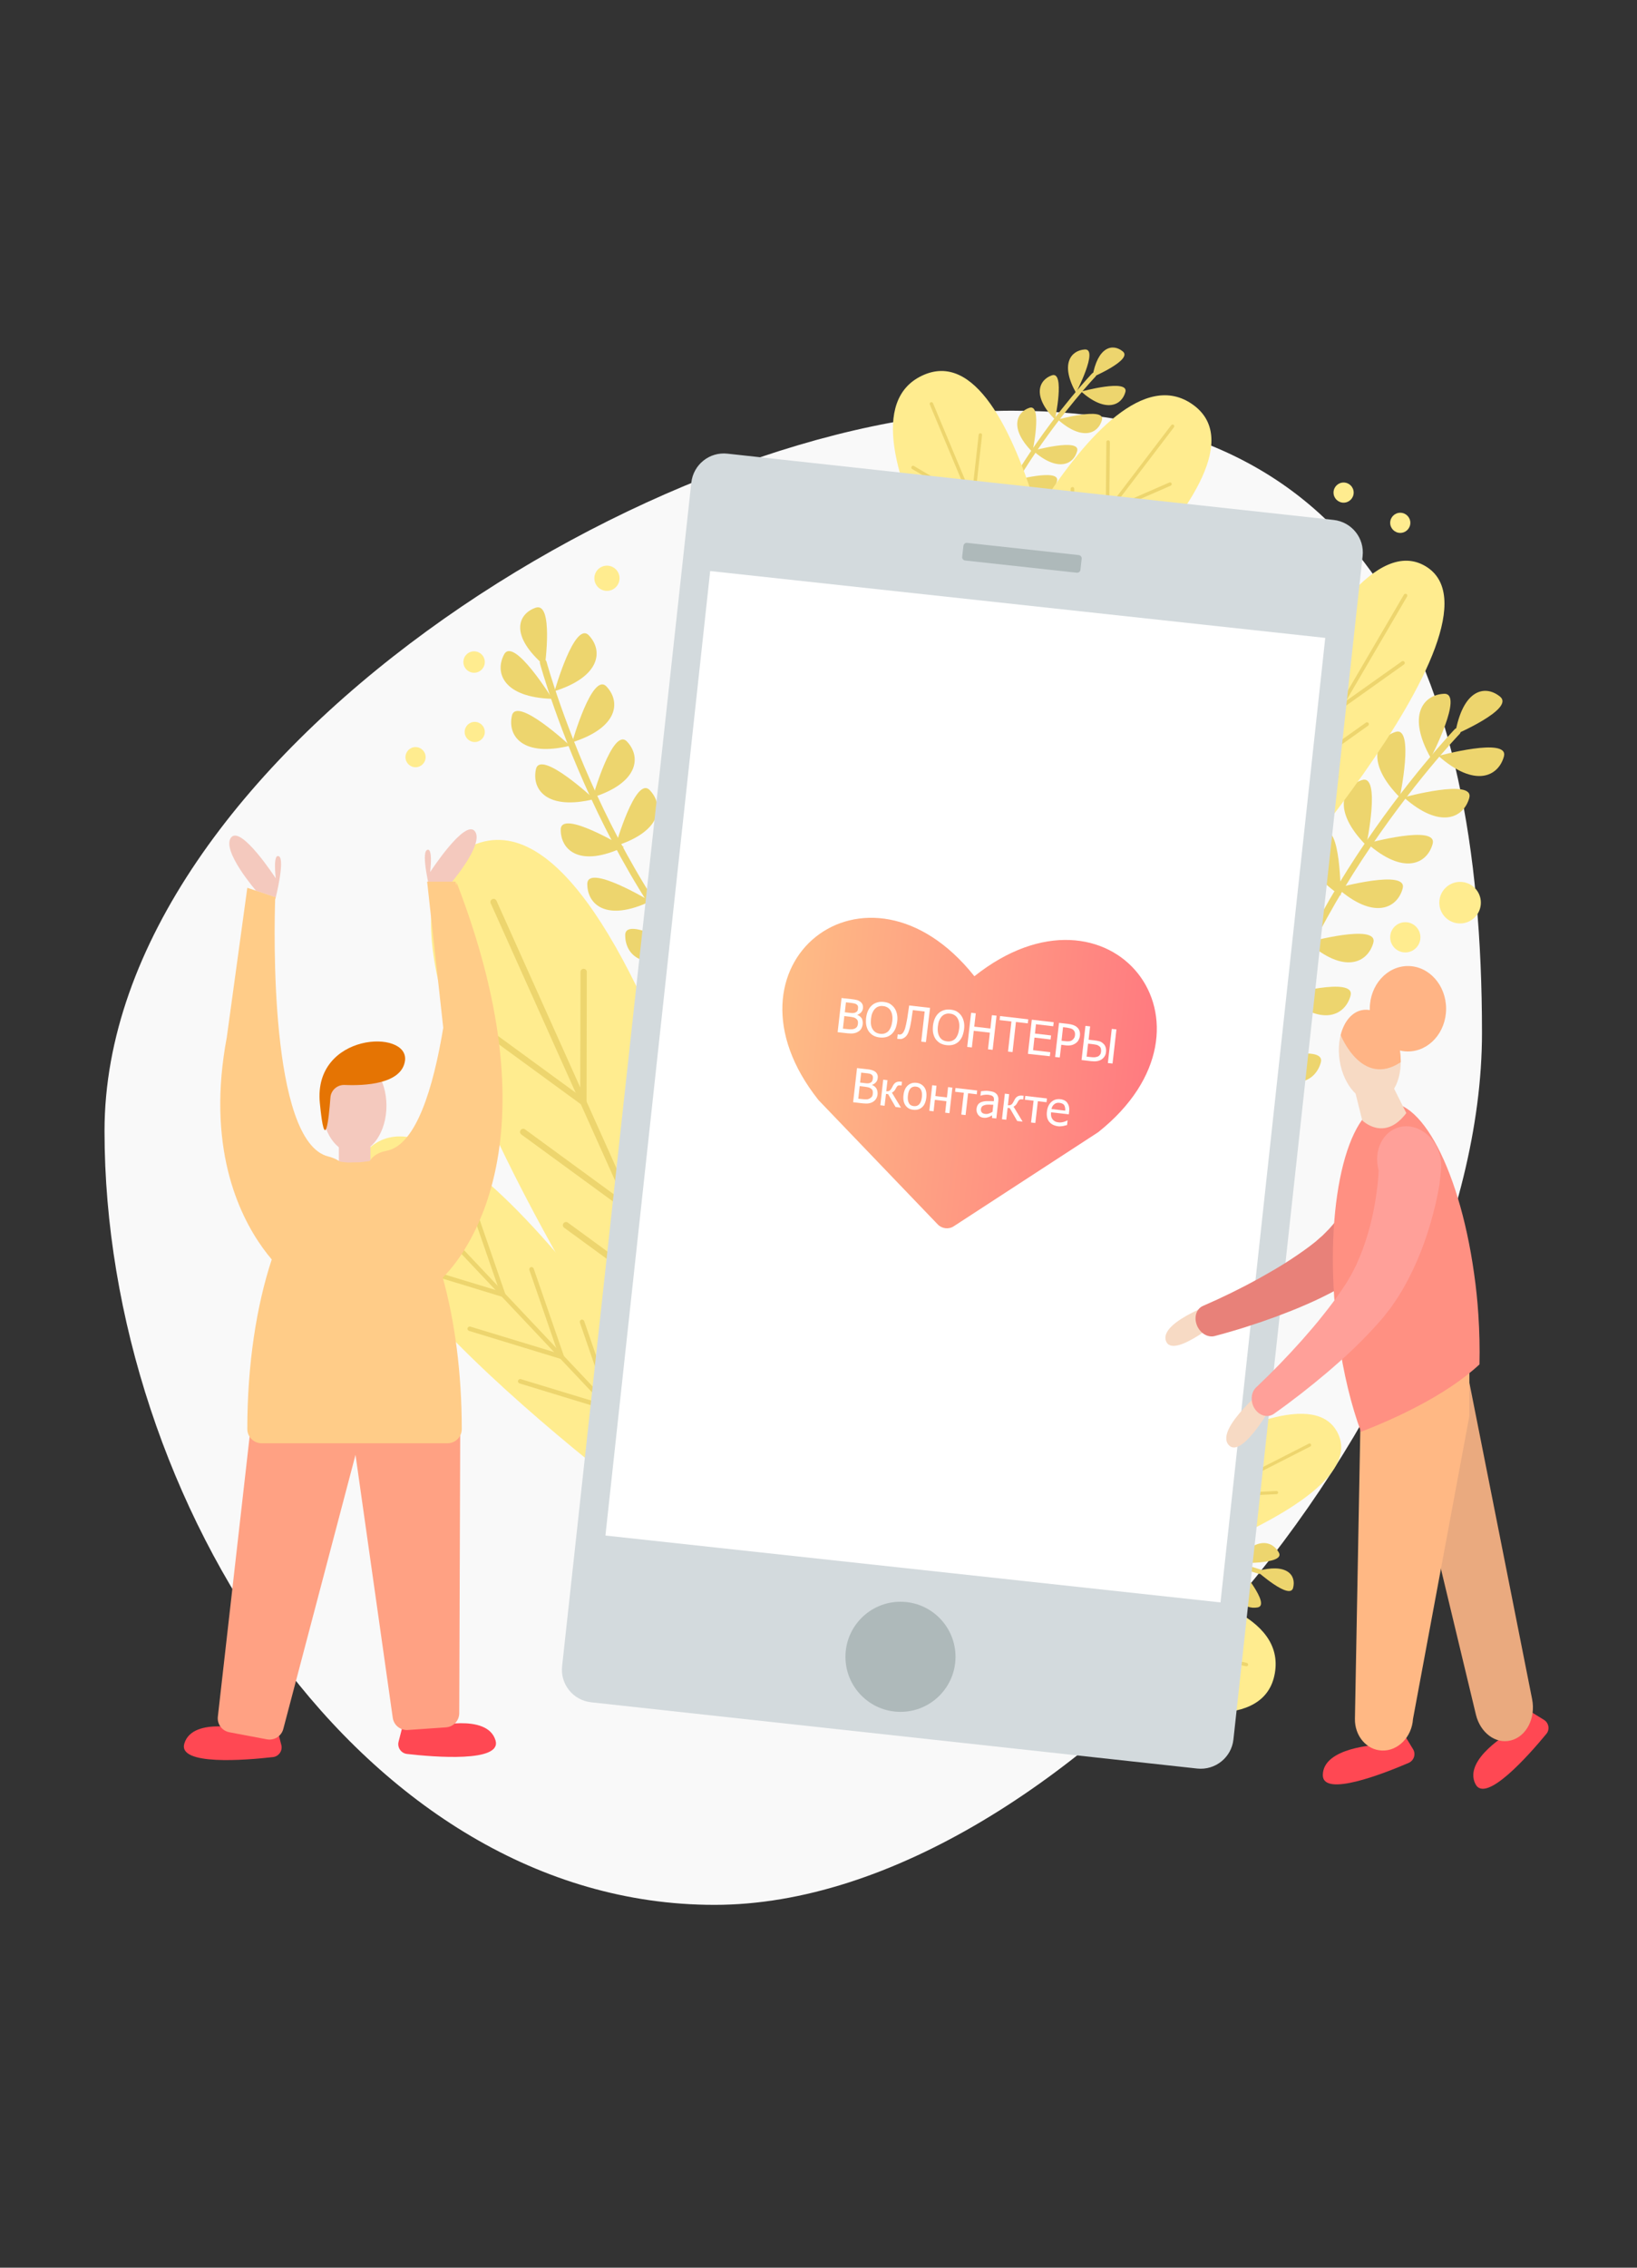 <?xml version="1.0" encoding="utf-8"?>
<!-- Generator: Adobe Illustrator 22.1.0, SVG Export Plug-In . SVG Version: 6.00 Build 0)  -->
<svg version="1.1" id="Layer_1" xmlns="http://www.w3.org/2000/svg" xmlns:xlink="http://www.w3.org/1999/xlink" x="0px" y="0px"
	 viewBox="0 0 1300 1800" style="enable-background:new 0 0 1300 1800;" xml:space="preserve">
<rect x="0" y="0" width="1300" height="1800" fill="#333333" stroke="none"/>
<style type="text/css">
	.st0{fill:#F9F9F9;}
	.st1{fill:#EDD56E;}
	.st2{fill:#FFEC8F;}
	.st3{fill:#D3DADD;}
	.st4{fill:#FFFFFF;}
	.st5{fill:url(#SVGID_1_);}
	.st6{fill:#AEB9BA;}
	.st7{fill:#FF4853;}
	.st8{fill:#F4C9BE;}
	.st9{fill:#FFA183;}
	.st10{fill:#E57403;}
	.st11{fill:#FFCC88;}
	.st12{fill:#F7DAC4;}
	.st13{fill:#E88179;}
	.st14{fill:#EAAA7F;}
	.st15{fill:#FFB884;}
	.st16{fill:#FFB485;}
	.st17{fill:#FF9082;}
	.st18{fill:#FFA099;}
</style>
<g>
	<path class="st0" d="M1176.9,819.8c0,295.5-331,692.2-609.5,692.2S83,1193.3,83,897.7S525,326,803.6,326S1176.9,524.2,1176.9,819.8
		z"/>
</g>
<g>
	<g>
		<g>
			<path class="st1" d="M625.6,838.2c-0.5,0-1.1-0.2-1.6-0.5C553,787,503.7,705.1,474.8,645.3c-31.2-64.7-45.9-118.2-46-118.7
				c-0.4-1.4,0.5-2.9,1.9-3.3c1.4-0.4,2.9,0.5,3.3,1.9c0.1,0.5,14.7,53.6,45.7,117.9c28.6,59.2,77.3,140.3,147.4,190.3
				c1.2,0.9,1.5,2.5,0.6,3.8C627.3,837.8,626.5,838.2,625.6,838.2z"/>
		</g>
	</g>
	<g>
		<path class="st1" d="M432.7,528.6c0,0,7.1-51.3-7.4-46.2C410.9,487.5,404.7,504.7,432.7,528.6z"/>
	</g>
	<g>
		<path class="st1" d="M438.6,554.7c0,0-30.6-49.8-38.3-35.2S399.9,553.6,438.6,554.7z"/>
	</g>
	<g>
		<path class="st1" d="M440.4,548.6c0,0,15.9-56.2,27.2-44.3C479,516.3,477.2,537,440.4,548.6z"/>
	</g>
	<g>
		<path class="st1" d="M454.4,589.2c0,0,15.9-56.2,27.2-44.3C493,556.9,491.2,577.6,454.4,589.2z"/>
	</g>
	<g>
		<path class="st1" d="M470.7,632.9c0,0,15.9-56.2,27.2-44.3S507.5,621.3,470.7,632.9z"/>
	</g>
	<g>
		<path class="st1" d="M488.8,671.5c0,0,15.9-56.2,27.2-44.3C527.4,639.2,525.7,659.9,488.8,671.5z"/>
	</g>
	<g>
		<path class="st1" d="M513.7,713.8c0,0,15.9-56.2,27.2-44.3C552.3,681.4,550.6,702.1,513.7,713.8z"/>
	</g>
	<g>
		<path class="st1" d="M540.4,750.9c0,0,15.9-56.2,27.2-44.3C579,718.6,577.2,739.3,540.4,750.9z"/>
	</g>
	<g>
		<path class="st1" d="M573.6,798.5c0,0,15.9-56.2,27.2-44.3C612.2,766.1,610.5,786.8,573.6,798.5z"/>
	</g>
	<g>
		<path class="st1" d="M452.7,591.9c0,0-42.7-39.9-46.2-23.7C403,584.3,415.2,601.1,452.7,591.9z"/>
	</g>
	<g>
		<path class="st1" d="M471.8,634.3c0,0-42.7-39.9-46.2-23.7C422.1,626.7,434.3,643.5,471.8,634.3z"/>
	</g>
	<g>
		<path class="st1" d="M495.4,672.3c0,0-50-30.3-50.1-13.8C445.2,674.9,460.5,688.9,495.4,672.3z"/>
	</g>
	<g>
		<path class="st1" d="M516.5,715.4c0,0-50-30.3-50.1-13.8C466.3,718,481.6,732,516.5,715.4z"/>
	</g>
	<g>
		<path class="st1" d="M546.6,756c0,0-50-30.3-50.1-13.8S511.7,772.6,546.6,756z"/>
	</g>
	<g>
		<path class="st1" d="M580.4,795.7c0,0-50-30.3-50.1-13.8S545.5,812.4,580.4,795.7z"/>
	</g>
</g>
<g>
	<g>
		<g>
			<path class="st1" d="M991.9,909.3c-0.1,0-0.1,0-0.2,0c-1.5-0.1-2.6-1.4-2.5-2.9c6.8-87,51.6-171.5,88-227
				c39.4-60.1,77.7-100.2,78.1-100.6c1-1.1,2.7-1.1,3.8-0.1c1.1,1,1.1,2.7,0.1,3.8c-0.4,0.4-38.4,40.2-77.5,99.9
				c-36,55-80.4,138.5-87.1,224.4C994.4,908.2,993.3,909.3,991.9,909.3z"/>
		</g>
	</g>
	<g>
		<path class="st1" d="M1155.5,583.1c0,0,47.6-20.4,35.8-30.1S1161.5,546.8,1155.5,583.1z"/>
	</g>
	<g>
		<path class="st1" d="M1136.2,601.6c0,0,26.9-51.9,10.4-50.9C1130.1,551.6,1117.2,567.9,1136.2,601.6z"/>
	</g>
	<g>
		<path class="st1" d="M1142.3,600c0,0,56.4-15.4,52,0.5C1189.9,616.4,1171.3,625.6,1142.3,600z"/>
	</g>
	<g>
		<path class="st1" d="M1114.8,632.9c0,0,56.4-15.4,52,0.5C1162.3,649.3,1143.7,658.5,1114.8,632.9z"/>
	</g>
	<g>
		<path class="st1" d="M1085.7,669.4c0,0,56.4-15.4,52,0.5C1133.3,685.8,1114.7,695,1085.7,669.4z"/>
	</g>
	<g>
		<path class="st1" d="M1061.9,704.8c0,0,56.4-15.4,52,0.5S1090.9,730.4,1061.9,704.8z"/>
	</g>
	<g>
		<path class="st1" d="M1038.6,747.9c0,0,56.4-15.4,52,0.5C1086.1,764.3,1067.5,773.5,1038.6,747.9z"/>
	</g>
	<g>
		<path class="st1" d="M1020.5,789.9c0,0,56.4-15.4,52,0.5C1068.1,806.3,1049.4,815.5,1020.5,789.9z"/>
	</g>
	<g>
		<path class="st1" d="M996.9,842.9c0,0,56.4-15.4,52,0.5C1044.4,859.3,1025.8,868.5,996.9,842.9z"/>
	</g>
	<g>
		<path class="st1" d="M1111.6,632.9c0,0,12.1-57.2-3.5-51.9C1092.5,586.3,1084.4,605.4,1111.6,632.9z"/>
	</g>
	<g>
		<path class="st1" d="M1085,671.1c0,0,12.1-57.2-3.5-51.9C1065.9,624.5,1057.8,643.6,1085,671.1z"/>
	</g>
	<g>
		<path class="st1" d="M1064.7,710.9c0,0,0.2-58.4-14-50.1C1036.6,669.2,1032.5,689.5,1064.7,710.9z"/>
	</g>
	<g>
		<path class="st1" d="M1038.6,751.2c0,0,0.2-58.4-14-50.1C1010.5,709.5,1006.4,729.8,1038.6,751.2z"/>
	</g>
	<g>
		<path class="st1" d="M1019.3,797.9c0,0,0.2-58.4-14-50.1C991.1,756.2,987,776.5,1019.3,797.9z"/>
	</g>
	<g>
		<path class="st1" d="M1002.6,847.3c0,0,0.2-58.4-14-50.1C974.5,805.6,970.4,825.9,1002.6,847.3z"/>
	</g>
</g>
<g>
	<g>
		<path class="st2" d="M564.5,1191.1c0,0-324.4-460.4-189.3-520c135.1-59.6,255.1,502.4,255.1,502.4S603.9,1215.9,564.5,1191.1z"/>
	</g>
	<g>
		<path class="st1" d="M593,1166.5c-1,0-1.9-0.5-2.3-1.5l-201-448c-0.6-1.3,0-2.7,1.3-3.3c1.3-0.6,2.7,0,3.3,1.3l201,448
			c0.6,1.3,0,2.7-1.3,3.3C593.7,1166.4,593.3,1166.5,593,1166.5z"/>
	</g>
	<g>
		<path class="st1" d="M463.3,877.4c-0.5,0-1-0.2-1.5-0.5L375,813.5c-1.1-0.8-1.4-2.4-0.5-3.5c0.8-1.1,2.4-1.4,3.5-0.5l82.8,60.5
			l0.2-98.5c0-1.4,1.1-2.5,2.5-2.5c0,0,0,0,0,0c1.4,0,2.5,1.1,2.5,2.5l-0.2,103.4c0,0.9-0.5,1.8-1.4,2.2
			C464.1,877.3,463.7,877.4,463.3,877.4z"/>
	</g>
	<g>
		<path class="st1" d="M536.3,1038.4c-0.5,0-1-0.2-1.5-0.5L448,974.5c-1.1-0.8-1.4-2.4-0.5-3.5c0.8-1.1,2.4-1.4,3.5-0.5l82.8,60.5
			l0.2-98.5c0-1.4,1.1-2.5,2.5-2.5c0,0,0,0,0,0c1.4,0,2.5,1.1,2.5,2.5l-0.2,103.4c0,0.9-0.5,1.8-1.4,2.2
			C537.1,1038.3,536.7,1038.4,536.3,1038.4z"/>
	</g>
	<g>
		<path class="st1" d="M502.3,964.4c-0.5,0-1-0.2-1.5-0.5L414,900.5c-1.1-0.8-1.4-2.4-0.5-3.5c0.8-1.1,2.4-1.4,3.5-0.5l82.8,60.5
			l0.2-98.5c0-1.4,1.1-2.5,2.5-2.5c1.4,0,2.5,1.1,2.5,2.5l-0.2,103.4c0,0.9-0.5,1.8-1.4,2.2C503.1,964.3,502.7,964.4,502.3,964.4z"
			/>
	</g>
</g>
<g>
	<g>
		<path class="st2" d="M541.2,1216.3c0,0-325-233.1-248.3-304.6s288.3,277.5,288.3,277.5S573.4,1223.7,541.2,1216.3z"/>
	</g>
	<g>
		<path class="st1" d="M554,1193.2c-0.5,0-0.9-0.2-1.3-0.6L313.3,939c-0.7-0.7-0.6-1.8,0.1-2.5c0.7-0.7,1.8-0.6,2.5,0.1l239.4,253.6
			c0.7,0.7,0.6,1.8-0.1,2.5C554.9,1193,554.4,1193.2,554,1193.2z"/>
	</g>
	<g>
		<path class="st1" d="M399.5,1029.5c-0.2,0-0.3,0-0.5-0.1l-73-22.3c-0.9-0.3-1.5-1.3-1.2-2.2c0.3-0.9,1.3-1.5,2.2-1.2l69.7,21.2
			L373.9,959c-0.3-0.9,0.2-1.9,1.1-2.3c0.9-0.3,1.9,0.2,2.3,1.1l24,69.4c0.2,0.6,0.1,1.3-0.4,1.8
			C400.5,1029.4,400,1029.5,399.5,1029.5z"/>
	</g>
	<g>
		<path class="st1" d="M486.1,1120.5c-0.2,0-0.3,0-0.5-0.1l-73-22.3c-0.9-0.3-1.5-1.3-1.2-2.2c0.3-0.9,1.3-1.5,2.2-1.2l69.7,21.2
			l-22.8-66.1c-0.3-0.9,0.2-1.9,1.1-2.3c0.9-0.3,1.9,0.2,2.3,1.1l24,69.4c0.2,0.6,0.1,1.3-0.4,1.8
			C487,1120.3,486.5,1120.5,486.1,1120.5z"/>
	</g>
	<g>
		<path class="st1" d="M446,1078.8c-0.2,0-0.3,0-0.5-0.1l-73-22.3c-0.9-0.3-1.5-1.3-1.2-2.2c0.3-0.9,1.3-1.5,2.2-1.2l69.7,21.2
			l-22.8-66.1c-0.3-0.9,0.2-1.9,1.1-2.3c0.9-0.3,1.9,0.2,2.3,1.1l24,69.4c0.2,0.6,0.1,1.3-0.4,1.8
			C446.9,1078.6,446.5,1078.8,446,1078.8z"/>
	</g>
</g>
<g>
	<g>
		<g>
			<g>
				<path class="st1" d="M756.9,519.8c0,0-0.1,0-0.1,0c-1-0.1-1.8-1-1.7-2c4.6-58.8,34.9-115.9,59.5-153.5
					c26.6-40.6,52.5-67.7,52.8-68c0.7-0.7,1.9-0.7,2.6-0.1c0.7,0.7,0.7,1.8,0.1,2.6c-0.3,0.3-25.9,27.2-52.4,67.5
					c-24.3,37.2-54.3,93.6-58.9,151.7C758.7,519.1,757.9,519.8,756.9,519.8z"/>
			</g>
		</g>
		<g>
			<path class="st1" d="M867.5,299.4c0,0,32.2-13.8,24.2-20.4C883.8,272.4,871.6,274.8,867.5,299.4z"/>
		</g>
		<g>
			<path class="st1" d="M854.5,311.8c0,0,18.2-35.1,7-34.4C850.4,278.1,841.7,289,854.5,311.8z"/>
		</g>
		<g>
			<path class="st1" d="M858.6,310.8c0,0,38.1-10.4,35.1,0.4C890.8,321.8,878.2,328.1,858.6,310.8z"/>
		</g>
		<g>
			<path class="st1" d="M840,333c0,0,38.1-10.4,35.1,0.4C872.1,344.1,859.6,350.3,840,333z"/>
		</g>
		<g>
			<path class="st1" d="M820.3,357.7c0,0,38.1-10.4,35.1,0.4C852.5,368.8,839.9,375,820.3,357.7z"/>
		</g>
		<g>
			<path class="st1" d="M804.3,381.6c0,0,38.1-10.4,35.1,0.4C836.4,392.7,823.9,398.9,804.3,381.6z"/>
		</g>
		<g>
			<path class="st1" d="M788.5,410.7c0,0,38.1-10.4,35.1,0.4C820.6,421.8,808.1,428,788.5,410.7z"/>
		</g>
		<g>
			<path class="st1" d="M776.3,439.1c0,0,38.1-10.4,35.1,0.4C808.4,450.2,795.8,456.4,776.3,439.1z"/>
		</g>
		<g>
			<path class="st1" d="M760.3,475c0,0,38.1-10.4,35.1,0.4C792.5,486.1,779.9,492.3,760.3,475z"/>
		</g>
		<g>
			<path class="st1" d="M837.8,333c0,0,8.2-38.6-2.4-35.1C824.9,301.5,819.4,314.4,837.8,333z"/>
		</g>
		<g>
			<path class="st1" d="M819.9,358.8c0,0,8.2-38.6-2.4-35.1C807,327.3,801.5,340.3,819.9,358.8z"/>
		</g>
		<g>
			<path class="st1" d="M806.2,385.7c0,0,0.2-39.5-9.4-33.8S784.4,371.3,806.2,385.7z"/>
		</g>
		<g>
			<path class="st1" d="M788.5,413c0,0,0.2-39.5-9.4-33.8S766.7,398.5,788.5,413z"/>
		</g>
		<g>
			<path class="st1" d="M775.4,444.5c0,0,0.2-39.5-9.4-33.8S753.7,430.1,775.4,444.5z"/>
		</g>
		<g>
			<path class="st1" d="M764.2,477.9c0,0,0.2-39.5-9.4-33.8C745.2,449.7,742.4,463.5,764.2,477.9z"/>
		</g>
	</g>
	<g>
		<g>
			<path class="st2" d="M814.1,557.8c0,0-164.5-220.9-81.7-259.7s121.4,246.7,121.4,246.7S835.8,568.4,814.1,557.8z"/>
		</g>
		<g>
			<path class="st1" d="M832.4,543.4c-0.5,0-1-0.3-1.3-0.8l-92.7-221.5c-0.3-0.7,0-1.5,0.7-1.8c0.7-0.3,1.5,0,1.8,0.7l92.7,221.5
				c0.3,0.7,0,1.5-0.7,1.8C832.7,543.4,832.5,543.4,832.4,543.4z"/>
		</g>
		<g>
			<path class="st1" d="M772.5,400.5c-0.2,0-0.5-0.1-0.7-0.2l-47.4-28c-0.7-0.4-0.9-1.2-0.5-1.9c0.4-0.7,1.2-0.9,1.9-0.5l45.6,26.9
				l5.8-51.7c0.1-0.8,0.8-1.3,1.5-1.2c0.8,0.1,1.3,0.8,1.2,1.5l-6,53.8c-0.1,0.5-0.3,0.9-0.8,1.1C773,400.4,772.7,400.5,772.5,400.5
				z"/>
		</g>
		<g>
			<path class="st1" d="M806.3,480c-0.2,0-0.5-0.1-0.7-0.2l-47.4-28c-0.7-0.4-0.9-1.2-0.5-1.9c0.4-0.7,1.2-0.9,1.9-0.5l45.6,26.9
				l5.8-51.7c0.1-0.8,0.8-1.3,1.5-1.2c0.8,0.1,1.3,0.8,1.2,1.5l-6,53.8c-0.1,0.5-0.3,0.9-0.8,1.1C806.7,480,806.5,480,806.3,480z"/>
		</g>
		<g>
			<path class="st1" d="M790.5,443.5c-0.2,0-0.5-0.1-0.7-0.2l-47.4-28c-0.7-0.4-0.9-1.2-0.5-1.9c0.4-0.7,1.2-0.9,1.9-0.5l45.6,26.9
				l5.8-51.7c0.1-0.8,0.8-1.3,1.5-1.2c0.8,0.1,1.3,0.8,1.2,1.5l-6,53.8c-0.1,0.5-0.3,0.9-0.8,1.1
				C790.9,443.4,790.7,443.5,790.5,443.5z"/>
		</g>
	</g>
	<g>
		<g>
			<path class="st2" d="M762.8,521.4c0,0,109.1-252.9,184.1-200.5s-153,228.4-153,228.4S764.4,545.5,762.8,521.4z"/>
		</g>
		<g>
			<path class="st1" d="M785.6,530.7c-0.3,0-0.6-0.1-0.8-0.3c-0.6-0.5-0.7-1.3-0.3-1.9l145.6-191c0.5-0.6,1.3-0.7,1.9-0.3
				c0.6,0.5,0.7,1.3,0.3,1.9l-145.6,191C786.4,530.5,786,530.7,785.6,530.7z"/>
		</g>
		<g>
			<path class="st1" d="M879.5,407.4c-0.3,0-0.5-0.1-0.8-0.2c-0.4-0.3-0.6-0.7-0.6-1.2l0.5-55.1c0-0.8,0.6-1.4,1.4-1.4c0,0,0,0,0,0
				c0.8,0,1.4,0.6,1.4,1.4l-0.5,52.9l47.7-20.8c0.7-0.3,1.5,0,1.8,0.7c0.3,0.7,0,1.5-0.7,1.8l-49.6,21.7
				C879.9,407.4,879.7,407.4,879.5,407.4z"/>
		</g>
		<g>
			<path class="st1" d="M827.5,476.4c-0.3,0-0.5-0.1-0.8-0.2c-0.4-0.3-0.6-0.7-0.6-1.2l0.5-55.1c0-0.8,0.6-1.4,1.4-1.4c0,0,0,0,0,0
				c0.8,0,1.4,0.6,1.4,1.4l-0.5,52.9l47.7-20.8c0.7-0.3,1.5,0,1.8,0.7c0.3,0.7,0,1.5-0.7,1.8L828,476.3
				C827.8,476.4,827.6,476.4,827.5,476.4z"/>
		</g>
		<g>
			<path class="st1" d="M851.2,444.5c-0.3,0-0.5-0.1-0.8-0.2c-0.4-0.3-0.6-0.7-0.6-1.2l0.5-55.1c0-0.8,0.6-1.4,1.4-1.4c0,0,0,0,0,0
				c0.8,0,1.4,0.6,1.4,1.4l-0.5,52.9l47.7-20.8c0.7-0.3,1.5,0,1.8,0.7c0.3,0.7,0,1.5-0.7,1.8l-49.6,21.7
				C851.6,444.5,851.4,444.5,851.2,444.5z"/>
		</g>
	</g>
</g>
<g>
	<g>
		<g>
			<path class="st1" d="M1000.2,1249.3c-0.2,0-0.4,0-0.6-0.1c-0.4-0.1-35.6-11.9-83.4-18.7c-44-6.3-107.8-9.4-162.3,11.1
				c-0.9,0.4-2-0.1-2.3-1.1c-0.4-0.9,0.1-2,1.1-2.3c55.2-20.8,119.8-17.6,164.2-11.3c48.1,6.8,83.6,18.8,84,18.9
				c1,0.3,1.5,1.4,1.1,2.3C1001.7,1248.8,1001,1249.3,1000.2,1249.3z"/>
		</g>
		<g>
			<path class="st1" d="M998.2,1247.1c0,0,26.1,23.3,28.7,13.3S1022.2,1240.4,998.2,1247.1z"/>
		</g>
		<g>
			<path class="st1" d="M981.4,1240.6c0,0,39.5,1.5,34.2-8.2S996.6,1219.3,981.4,1240.6z"/>
		</g>
		<g>
			<path class="st1" d="M984.1,1243.9c0,0,25.6,30.1,14.6,32S976.8,1269,984.1,1243.9z"/>
		</g>
		<g>
			<path class="st1" d="M956,1236.5c0,0,25.6,30.1,14.6,32S948.7,1261.5,956,1236.5z"/>
		</g>
		<g>
			<path class="st1" d="M925.4,1229.2c0,0,25.6,30.1,14.6,32S918,1254.2,925.4,1229.2z"/>
		</g>
		<g>
			<path class="st1" d="M896.9,1224.8c0,0,25.6,30.1,14.6,32C900.5,1258.6,889.5,1249.9,896.9,1224.8z"/>
		</g>
		<g>
			<path class="st1" d="M863.8,1222.9c0,0,25.6,30.1,14.6,32S856.4,1247.9,863.8,1222.9z"/>
		</g>
		<g>
			<path class="st1" d="M832.9,1223.9c0,0,25.6,30.1,14.6,32C836.5,1257.7,825.5,1248.9,832.9,1223.9z"/>
		</g>
		<g>
			<path class="st1" d="M793.7,1224.6c0,0,25.6,30.1,14.6,32S786.3,1249.7,793.7,1224.6z"/>
		</g>
		<g>
			<path class="st1" d="M955.1,1234.5c0,0,38.5-9,30.7-17C978.1,1209.5,964.1,1210,955.1,1234.5z"/>
		</g>
		<g>
			<path class="st1" d="M924.1,1229.3c0,0,38.5-9,30.7-17C947.2,1204.2,933.1,1204.7,924.1,1229.3z"/>
		</g>
		<g>
			<path class="st1" d="M894,1228.3c0,0,35.8-16.6,26.6-22.9S897.8,1202.4,894,1228.3z"/>
		</g>
		<g>
			<path class="st1" d="M861.8,1223.8c0,0,35.8-16.6,26.6-22.9C879.2,1194.6,865.6,1198,861.8,1223.8z"/>
		</g>
		<g>
			<path class="st1" d="M827.7,1225.4c0,0,35.8-16.6,26.6-22.9C845.1,1196.2,831.5,1199.5,827.7,1225.4z"/>
		</g>
		<g>
			<path class="st1" d="M792.7,1229.4c0,0,35.8-16.6,26.6-22.9C810.1,1200.2,796.5,1203.6,792.7,1229.4z"/>
		</g>
	</g>
	<g>
		<g>
			<path class="st2" d="M741.5,1308.5c0,0,130.1-242.8,200.4-184.2s-171.8,214.7-171.8,214.7S741.1,1332.7,741.5,1308.5z"/>
		</g>
		<g>
			<path class="st1" d="M763.5,1319.7c-0.3,0-0.7-0.1-0.9-0.4c-0.6-0.5-0.6-1.4-0.1-1.9l161.2-178c0.5-0.6,1.4-0.6,1.9-0.1
				c0.6,0.5,0.6,1.4,0.1,1.9l-161.2,178C764.3,1319.6,763.9,1319.7,763.5,1319.7z"/>
		</g>
		<g>
			<path class="st1" d="M867.6,1204.9c-0.3,0-0.6-0.1-0.9-0.3c-0.4-0.3-0.6-0.7-0.5-1.2l5.2-54.8c0.1-0.8,0.8-1.3,1.5-1.2
				c0.8,0.1,1.3,0.7,1.2,1.5l-5,52.7l49.3-16.7c0.7-0.2,1.5,0.1,1.7,0.9c0.2,0.7-0.1,1.5-0.9,1.7l-51.3,17.4
				C867.9,1204.8,867.7,1204.9,867.6,1204.9z"/>
		</g>
		<g>
			<path class="st1" d="M809.9,1269.2c-0.3,0-0.6-0.1-0.9-0.3c-0.4-0.3-0.6-0.7-0.5-1.2l5.2-54.8c0.1-0.8,0.8-1.3,1.5-1.2
				c0.8,0.1,1.3,0.7,1.2,1.5l-5,52.7l49.3-16.7c0.7-0.2,1.5,0.1,1.7,0.9c0.2,0.7-0.1,1.5-0.9,1.7l-51.3,17.4
				C810.2,1269.2,810,1269.2,809.9,1269.2z"/>
		</g>
		<g>
			<path class="st1" d="M836.3,1239.4c-0.3,0-0.6-0.1-0.9-0.3c-0.4-0.3-0.6-0.7-0.5-1.2l5.2-54.8c0.1-0.8,0.8-1.3,1.5-1.2
				c0.8,0.1,1.3,0.7,1.2,1.5l-5,52.7l49.3-16.7c0.7-0.2,1.5,0.1,1.7,0.9c0.2,0.7-0.1,1.5-0.9,1.7l-51.3,17.4
				C836.6,1239.4,836.4,1239.4,836.3,1239.4z"/>
		</g>
	</g>
	<g>
		<g>
			<path class="st2" d="M752.7,1246.6c0,0,275.3-8.7,259.7,81.5c-15.6,90.2-271.8-41.5-271.8-41.5S731.6,1258.3,752.7,1246.6z"/>
		</g>
		<g>
			<path class="st1" d="M989.9,1322.6c-0.1,0-0.2,0-0.3,0l-234.7-50.7c-0.7-0.2-1.2-0.9-1.1-1.6c0.2-0.7,0.9-1.2,1.6-1.1l234.7,50.7
				c0.7,0.2,1.2,0.9,1.1,1.6C991.1,1322.2,990.6,1322.6,989.9,1322.6z"/>
		</g>
		<g>
			<path class="st1" d="M947.4,1340.4c-0.3,0-0.6-0.1-0.9-0.3l-40.7-35.7c-0.4-0.3-0.5-0.8-0.5-1.2c0.1-0.5,0.4-0.9,0.8-1.1
				l50.1-22.9c0.7-0.3,1.5,0,1.8,0.7c0.3,0.7,0,1.5-0.7,1.8l-48.1,22l39.1,34.3c0.6,0.5,0.6,1.4,0.1,1.9
				C948.1,1340.2,947.8,1340.4,947.4,1340.4z"/>
		</g>
		<g>
			<path class="st1" d="M862.8,1322.5c-0.3,0-0.6-0.1-0.9-0.3l-40.7-35.7c-0.4-0.3-0.5-0.8-0.5-1.2c0.1-0.5,0.4-0.9,0.8-1.1
				l50.1-22.9c0.7-0.3,1.5,0,1.8,0.7c0.3,0.7,0,1.5-0.7,1.8l-48.1,22l39.1,34.3c0.6,0.5,0.6,1.4,0.1,1.9
				C863.6,1322.4,863.2,1322.5,862.8,1322.5z"/>
		</g>
		<g>
			<path class="st1" d="M901.8,1330.5c-0.3,0-0.6-0.1-0.9-0.3l-40.7-35.7c-0.4-0.3-0.5-0.8-0.5-1.2c0.1-0.5,0.4-0.9,0.8-1.1
				l50.1-22.9c0.7-0.3,1.5,0,1.8,0.7c0.3,0.7,0,1.5-0.7,1.8l-48.1,22l39.1,34.3c0.6,0.5,0.6,1.4,0.1,1.9
				C902.6,1330.3,902.2,1330.5,901.8,1330.5z"/>
		</g>
	</g>
</g>
<g>
	<g>
		<path class="st2" d="M803.7,1246.3c0,0,225-175.8,258.6-108.9c33.6,66.9-248,141.8-248,141.8S792.1,1266.9,803.7,1246.3z"/>
	</g>
	<g>
		<path class="st1" d="M818.1,1261.3c-0.5,0-0.9-0.3-1.1-0.7c-0.3-0.6-0.1-1.4,0.6-1.7l221.8-113c0.6-0.3,1.4-0.1,1.7,0.6
			c0.3,0.6,0.1,1.4-0.6,1.7l-221.8,113C818.5,1261.3,818.3,1261.3,818.1,1261.3z"/>
	</g>
	<g>
		<path class="st1" d="M961.3,1188.4c-0.5,0-0.9-0.2-1.1-0.6c-0.2-0.4-0.2-0.9,0-1.3l29.9-45.5c0.4-0.6,1.2-0.7,1.8-0.4
			c0.6,0.4,0.7,1.2,0.4,1.8l-28.5,43.5l49.9-2.4c0.7,0,1.3,0.5,1.3,1.2s-0.5,1.3-1.2,1.3L961.3,1188.4
			C961.3,1188.4,961.3,1188.4,961.3,1188.4z"/>
	</g>
	<g>
		<path class="st1" d="M881.6,1229.4c-0.5,0-0.9-0.2-1.1-0.6c-0.2-0.4-0.2-0.9,0-1.3l29.9-45.5c0.4-0.6,1.2-0.7,1.8-0.4
			c0.6,0.4,0.7,1.2,0.4,1.8l-28.5,43.5l49.9-2.4c0.7,0,1.3,0.5,1.3,1.2c0,0.7-0.5,1.3-1.2,1.3L881.6,1229.4
			C881.6,1229.4,881.6,1229.4,881.6,1229.4z"/>
	</g>
	<g>
		<path class="st1" d="M918.2,1210.3c-0.5,0-0.9-0.2-1.1-0.6c-0.2-0.4-0.2-0.9,0-1.3l29.9-45.5c0.4-0.6,1.2-0.7,1.8-0.4
			c0.6,0.4,0.7,1.2,0.4,1.8l-28.5,43.5l49.9-2.4c0.7,0,1.3,0.5,1.3,1.2c0,0.7-0.5,1.3-1.2,1.3L918.2,1210.3
			C918.2,1210.3,918.2,1210.3,918.2,1210.3z"/>
	</g>
</g>
<g>
	<g>
		<path class="st2" d="M946.7,719.1c0,0,110.2-314.3,185.3-269.7c75.1,44.6-154.3,295.4-154.3,295.4S948.3,746.5,946.7,719.1z"/>
	</g>
	<g>
		<path class="st1" d="M969.5,724.9c-0.3,0-0.5-0.1-0.7-0.2c-0.7-0.4-0.9-1.3-0.5-2L1114.9,472c0.4-0.7,1.3-0.9,2-0.5
			c0.7,0.4,0.9,1.3,0.5,2L970.8,724.2C970.5,724.7,970,724.9,969.5,724.9z"/>
	</g>
	<g>
		<path class="st1" d="M1064.2,563.2c-0.2,0-0.5-0.1-0.7-0.2c-0.5-0.3-0.8-0.8-0.8-1.3l0.7-63.6c0-0.8,0.7-1.5,1.5-1.5c0,0,0,0,0,0
			c0.8,0,1.5,0.7,1.5,1.5l-0.7,60.6l47.5-33.7c0.7-0.5,1.6-0.3,2.1,0.3c0.5,0.7,0.3,1.6-0.3,2.1l-49.8,35.4
			C1064.8,563.1,1064.5,563.2,1064.2,563.2z"/>
	</g>
	<g>
		<path class="st1" d="M1011.7,653.6c-0.2,0-0.5-0.1-0.7-0.2c-0.5-0.3-0.8-0.8-0.8-1.3l0.7-63.6c0-0.8,0.7-1.5,1.5-1.5c0,0,0,0,0,0
			c0.8,0,1.5,0.7,1.5,1.5l-0.7,60.6l47.5-33.7c0.7-0.5,1.6-0.3,2.1,0.3c0.5,0.7,0.3,1.6-0.3,2.1l-49.8,35.4
			C1012.3,653.5,1012,653.6,1011.7,653.6z"/>
	</g>
	<g>
		<path class="st1" d="M1035.7,611.8c-0.2,0-0.5-0.1-0.7-0.2c-0.5-0.3-0.8-0.8-0.8-1.3l0.7-63.6c0-0.8,0.7-1.5,1.5-1.5c0,0,0,0,0,0
			c0.8,0,1.5,0.7,1.5,1.5l-0.7,60.6l47.5-33.7c0.7-0.5,1.6-0.3,2.1,0.3c0.5,0.7,0.3,1.6-0.3,2.1l-49.8,35.4
			C1036.3,611.7,1036,611.8,1035.7,611.8z"/>
	</g>
</g>
<g>
	<path class="st3" d="M950.8,1403.8l-481.4-52.6c-14.3-1.6-24.6-14.4-23-28.7l102.6-939.4c1.6-14.3,14.4-24.6,28.7-23l481.4,52.6
		c14.3,1.6,24.6,14.4,23,28.7l-102.6,939.4C977.9,1395,965.1,1405.3,950.8,1403.8z"/>
</g>
<g>
	
		<rect x="520.5" y="478" transform="matrix(0.994 0.108 -0.108 0.994 98.222 -78.075)" class="st4" width="491.4" height="770.2"/>
</g>
<linearGradient id="SVGID_1_" gradientUnits="userSpaceOnUse" x1="627.157" y1="851.947" x2="925.389" y2="851.947" gradientTransform="matrix(0.994 0.108 -0.108 0.994 85.625 -74.951)">
	<stop  offset="0" style="stop-color:#FEBC85"/>
	<stop  offset="1" style="stop-color:#FF7A80"/>
</linearGradient>
<path class="st5" d="M744.7,971.9L650,873.2c-85.3-107.4,38.5-205.6,123.8-98.3c107.6-85.5,205.9,38.3,98.3,123.8l-114.6,74.6
	C753.5,976,748.1,975.4,744.7,971.9z"/>
<g>
	<g>
		<path class="st4" d="M685.1,813.1c-0.2,1.3-0.6,2.5-1.2,3.5c-0.6,1-1.4,1.7-2.4,2.3c-1.1,0.7-2.3,1.1-3.6,1.3
			c-1.2,0.2-2.8,0.2-4.7,0l-8-0.9l3.1-27.1l7.4,0.8c2,0.2,3.5,0.5,4.4,0.7c1,0.2,1.9,0.6,2.8,1.2c0.9,0.6,1.6,1.4,2,2.3
			s0.5,1.9,0.4,3c-0.1,1.3-0.6,2.4-1.4,3.3s-1.9,1.6-3.1,2l0,0.1c1.6,0.6,2.8,1.6,3.6,2.8C685,809.8,685.3,811.3,685.1,813.1z
			 M681.3,812.8c0.1-1,0.1-1.9-0.2-2.6c-0.2-0.7-0.8-1.3-1.6-1.9c-0.6-0.4-1.2-0.6-1.9-0.8s-1.7-0.3-2.9-0.5l-4.2-0.5l-1.1,10l3,0.3
			c1.6,0.2,2.9,0.3,3.9,0.2c1,0,1.8-0.3,2.6-0.6c0.8-0.4,1.3-0.9,1.7-1.4C680.9,814.5,681.2,813.7,681.3,812.8z M681.4,800.3
			c0.1-0.7,0-1.2-0.1-1.7c-0.2-0.5-0.5-0.9-1-1.3c-0.6-0.4-1.2-0.7-1.9-0.8c-0.7-0.2-1.7-0.3-3-0.5l-3.6-0.4l-0.9,7.9l4.2,0.5
			c1.2,0.1,2,0.2,2.6,0.1c0.6-0.1,1.2-0.2,1.8-0.5c0.6-0.3,1.1-0.7,1.4-1.2S681.3,801.2,681.4,800.3z"/>
		<path class="st4" d="M710.3,800.1c0.9,1.3,1.6,2.9,2,4.7c0.4,1.8,0.5,3.9,0.2,6.1c-0.3,2.2-0.8,4.1-1.5,5.8
			c-0.8,1.7-1.8,3.1-3,4.2c-1.3,1.1-2.7,1.9-4.3,2.3c-1.6,0.4-3.3,0.5-5.1,0.3c-1.9-0.2-3.5-0.7-5-1.5c-1.4-0.8-2.6-1.9-3.6-3.2
			c-0.9-1.3-1.6-2.9-2-4.7c-0.4-1.8-0.4-3.8-0.2-6.1c0.3-2.3,0.8-4.2,1.6-5.9c0.8-1.7,1.8-3,3-4.1c1.2-1.1,2.6-1.8,4.2-2.3
			c1.6-0.5,3.3-0.6,5.2-0.4c1.9,0.2,3.6,0.7,5,1.5C708.2,797.8,709.4,798.8,710.3,800.1z M708.6,810.5c0.2-1.8,0.2-3.4-0.1-4.8
			c-0.2-1.4-0.7-2.6-1.3-3.6c-0.6-1-1.4-1.8-2.4-2.4c-1-0.6-2.1-1-3.4-1.1c-1.3-0.2-2.5-0.1-3.6,0.3c-1.1,0.3-2,0.9-2.9,1.8
			c-0.8,0.8-1.5,1.9-2.1,3.3c-0.6,1.3-0.9,2.9-1.1,4.7c-0.4,3.5,0,6.4,1.4,8.4c1.3,2.1,3.3,3.2,5.9,3.5c2.6,0.3,4.7-0.4,6.5-2.1
			C707.1,816.7,708.2,814,708.6,810.5z"/>
		<path class="st4" d="M735.3,827.2l-3.7-0.4l2.7-23.9l-9.4-1.1c-0.2,1.4-0.4,2.7-0.6,4c-0.2,1.3-0.4,2.5-0.5,3.5
			c-0.4,2.5-0.8,4.6-1.2,6.3c-0.4,1.6-0.9,3-1.3,4.1c-0.5,1.1-1,1.9-1.5,2.5c-0.5,0.6-1.1,1.1-1.7,1.5c-0.6,0.4-1.3,0.7-1.9,0.9
			c-0.7,0.2-1.4,0.2-2.3,0.1c-0.3,0-0.5-0.1-0.8-0.1c-0.3,0-0.5-0.1-0.6-0.1l0.4-3.5l0.3,0c0.1,0,0.2,0.1,0.3,0.1
			c0.1,0,0.2,0,0.4,0.1c0.4,0.1,0.9,0,1.3-0.1c0.4-0.1,0.8-0.3,1.1-0.5c0.9-0.7,1.7-2.1,2.4-4.1c0.6-2,1.2-4.8,1.8-8.3
			c0.2-1.2,0.4-2.7,0.7-4.7c0.3-1.9,0.5-3.7,0.8-5.4l16.6,1.9L735.3,827.2z"/>
		<path class="st4" d="M763.4,806.2c0.9,1.3,1.6,2.9,2,4.7c0.4,1.8,0.5,3.9,0.2,6.1c-0.3,2.2-0.8,4.1-1.5,5.8
			c-0.8,1.7-1.8,3.1-3,4.2c-1.3,1.1-2.7,1.9-4.3,2.3c-1.6,0.4-3.3,0.5-5.1,0.3c-1.9-0.2-3.5-0.7-5-1.5c-1.4-0.8-2.6-1.9-3.6-3.2
			c-0.9-1.3-1.6-2.9-2-4.7c-0.4-1.8-0.4-3.8-0.2-6.1c0.3-2.3,0.8-4.2,1.6-5.9c0.8-1.7,1.8-3,3-4.1c1.2-1.1,2.6-1.8,4.2-2.3
			c1.6-0.5,3.3-0.6,5.2-0.4c1.9,0.2,3.6,0.7,5,1.5C761.3,803.8,762.5,804.9,763.4,806.2z M761.7,816.5c0.2-1.8,0.2-3.4-0.1-4.8
			c-0.2-1.4-0.7-2.6-1.3-3.6c-0.6-1-1.4-1.8-2.4-2.4c-1-0.6-2.1-1-3.4-1.1c-1.3-0.2-2.5-0.1-3.6,0.3c-1.1,0.3-2,0.9-2.9,1.8
			c-0.8,0.8-1.5,1.9-2.1,3.3c-0.6,1.3-0.9,2.9-1.1,4.7c-0.4,3.5,0.1,6.4,1.4,8.4c1.3,2.1,3.3,3.2,5.9,3.5c2.6,0.3,4.7-0.4,6.5-2.1
			C760.2,822.7,761.3,820.1,761.7,816.5z"/>
		<path class="st4" d="M788.3,833.3l-3.7-0.4l1.5-13.2l-12.8-1.5l-1.5,13.2l-3.7-0.4l3.1-27.1l3.7,0.4l-1.2,10.6l12.8,1.5l1.2-10.6
			l3.7,0.4L788.3,833.3z"/>
		<path class="st4" d="M800.5,834.7l2.7-23.9l-9.4-1.1l0.4-3.2l22.4,2.6l-0.4,3.2l-9.4-1.1l-2.7,23.9L800.5,834.7z"/>
		<path class="st4" d="M816.3,836.5l3.1-27.1l17.4,2l-0.4,3.2l-13.7-1.6l-0.8,7.4l12.8,1.5l-0.4,3.2l-12.8-1.5l-1.1,10l13.7,1.6
			l-0.4,3.2L816.3,836.5z"/>
		<path class="st4" d="M857.6,822.1c-0.1,1.2-0.5,2.3-1,3.3c-0.5,1-1.2,1.8-2.1,2.5c-1.1,0.8-2.3,1.4-3.6,1.7c-1.4,0.3-3,0.4-5,0.1
			l-3.1-0.4l-1.2,10.1l-3.7-0.4l3.1-27.1l7,0.8c1.6,0.2,3,0.5,4.2,0.9c1.1,0.4,2.1,0.9,2.9,1.6c1,0.8,1.7,1.8,2.1,2.9
			C857.6,819.3,857.8,820.6,857.6,822.1z M853.7,821.7c0.1-0.9,0-1.8-0.2-2.5c-0.3-0.7-0.7-1.3-1.3-1.9c-0.5-0.4-1.2-0.8-2-1
			c-0.8-0.2-1.7-0.4-2.9-0.6l-3.1-0.4l-1.2,10.8l2.5,0.3c1.5,0.2,2.7,0.2,3.7,0.1c0.9-0.1,1.8-0.5,2.4-1c0.6-0.5,1.1-1,1.4-1.6
			C853.4,823.3,853.6,822.6,853.7,821.7z"/>
		<path class="st4" d="M878.3,835.1c-0.1,1.3-0.5,2.5-1.2,3.5c-0.6,1-1.5,1.8-2.4,2.4c-1.1,0.7-2.3,1.1-3.6,1.3
			c-1.2,0.2-2.8,0.2-4.7,0l-7.5-0.9l3.1-27.1l3.7,0.4l-1.2,10.6l3.9,0.4c1.9,0.2,3.4,0.5,4.6,0.8c1.2,0.3,2.2,1,3.2,1.9
			c0.9,0.8,1.5,1.8,1.8,2.9C878.4,832.5,878.5,833.8,878.3,835.1z M874.4,834.7c0.1-0.9,0-1.7-0.2-2.5c-0.2-0.7-0.6-1.3-1.3-1.8
			c-0.6-0.5-1.4-0.9-2.3-1.1c-0.9-0.2-2.1-0.4-3.8-0.6l-2.7-0.3l-1.2,10.3l2.6,0.3c1.7,0.2,2.9,0.3,3.9,0.2c0.9-0.1,1.7-0.3,2.5-0.6
			c0.8-0.4,1.3-0.9,1.7-1.5C874.1,836.5,874.3,835.7,874.4,834.7z M883.5,844.2l-3.7-0.4l3.1-27.1l3.7,0.4L883.5,844.2z"/>
	</g>
	<g>
		<path class="st4" d="M696.9,868.7c-0.2,1.3-0.5,2.5-1.2,3.5c-0.6,1-1.4,1.7-2.3,2.3c-1.1,0.7-2.3,1.1-3.5,1.3
			c-1.2,0.2-2.7,0.2-4.6,0l-7.8-0.9l3.1-27.1l7.2,0.8c1.9,0.2,3.4,0.4,4.3,0.7s1.8,0.6,2.7,1.2c0.9,0.6,1.5,1.4,1.9,2.3
			c0.4,0.9,0.5,1.9,0.3,3c-0.1,1.3-0.6,2.4-1.4,3.3c-0.8,0.9-1.8,1.6-3.1,2l0,0.1c1.6,0.6,2.7,1.6,3.5,2.8
			C696.8,865.5,697,867,696.9,868.7z M693.1,868.4c0.1-1,0.1-1.9-0.1-2.6c-0.2-0.7-0.7-1.3-1.6-1.9c-0.5-0.4-1.1-0.6-1.8-0.8
			c-0.7-0.2-1.6-0.3-2.8-0.5l-4.1-0.5l-1.1,10l2.9,0.3c1.6,0.2,2.8,0.2,3.7,0.2s1.8-0.3,2.5-0.7c0.7-0.4,1.3-0.9,1.7-1.4
			C692.7,870.1,693,869.4,693.1,868.4z M693.2,856c0.1-0.7,0-1.2-0.1-1.7s-0.5-0.9-0.9-1.3c-0.5-0.4-1.2-0.7-1.9-0.8
			c-0.7-0.2-1.7-0.3-2.9-0.4l-3.5-0.4l-0.9,7.9l4.1,0.5c1.1,0.1,2,0.2,2.5,0.1c0.5-0.1,1.1-0.2,1.7-0.5c0.6-0.3,1-0.7,1.3-1.2
			C692.9,857.5,693.1,856.8,693.2,856z"/>
		<path class="st4" d="M715.5,879.2l-4.3-0.5l-5.9-10.2l-1.7-0.2l-1.1,9.4l-3.4-0.4l2.3-20.3l3.4,0.4l-1,8.8c0.9,0.1,1.7,0,2.3-0.3
			s1.3-0.9,1.8-1.9c0.2-0.3,0.4-0.6,0.6-1c0.2-0.4,0.4-0.7,0.5-1c0.7-1.4,1.6-2.4,2.6-2.9c1-0.5,2.3-0.7,3.8-0.5l0.9,0.1l-0.3,2.9
			l-0.8-0.1c-1-0.1-1.7,0-2.2,0.3c-0.5,0.3-1,1-1.5,2c-0.5,1-1,1.8-1.5,2.3c-0.5,0.5-1.1,0.9-1.7,1.2L715.5,879.2z"/>
		<path class="st4" d="M735.6,871.3c-0.4,3.4-1.5,6-3.4,7.6c-1.9,1.7-4.2,2.3-6.9,2c-2.8-0.3-4.9-1.5-6.3-3.6
			c-1.4-2.1-1.9-4.8-1.5-8.1c0.4-3.4,1.5-5.9,3.4-7.6c1.9-1.7,4.2-2.4,6.9-2.1c2.7,0.3,4.8,1.5,6.3,3.6
			C735.5,865.1,736,867.9,735.6,871.3z M732.1,870.9c0.3-2.6,0-4.6-0.8-6s-2.1-2.2-3.9-2.4c-1.8-0.2-3.2,0.3-4.3,1.4
			c-1.1,1.2-1.8,3.1-2.1,5.7c-0.3,2.5,0,4.5,0.8,6s2.1,2.2,3.9,2.4c1.8,0.2,3.2-0.3,4.3-1.5C731.1,875.3,731.8,873.4,732.1,870.9z"
			/>
		<path class="st4" d="M754,883.6l-3.4-0.4l1-9.1l-9.2-1.1l-1,9.1l-3.4-0.4l2.3-20.3l3.4,0.4l-0.9,8.2l9.2,1.1l0.9-8.2l3.4,0.4
			L754,883.6z"/>
		<path class="st4" d="M775.7,868.6l-6.9-0.8l-2,17.3l-3.4-0.4l2-17.3l-6.9-0.8l0.3-3l17.2,2L775.7,868.6z"/>
		<path class="st4" d="M787.8,885.3c-0.3,0.2-0.7,0.4-1.2,0.7c-0.5,0.3-1,0.6-1.5,0.7c-0.6,0.2-1.3,0.4-1.8,0.5
			c-0.6,0.1-1.4,0.1-2.4,0c-0.8-0.1-1.6-0.3-2.3-0.7c-0.7-0.4-1.3-0.9-1.8-1.6c-0.5-0.6-0.8-1.4-1.1-2.2c-0.2-0.9-0.3-1.7-0.2-2.6
			c0.2-1.4,0.6-2.6,1.3-3.5c0.7-0.9,1.7-1.6,3.1-2c1.2-0.4,2.6-0.6,4.2-0.6c1.6,0,3.3,0,5.1,0.1l0.1-0.7c0.1-0.8,0-1.5-0.1-2
			s-0.5-0.9-0.9-1.3c-0.4-0.3-0.9-0.6-1.5-0.7c-0.6-0.2-1.3-0.3-1.9-0.4c-0.8-0.1-1.7-0.1-2.8,0c-1.1,0.1-2.2,0.3-3.3,0.7l-0.2,0
			l0.4-3.5c0.7-0.1,1.6-0.2,2.8-0.3c1.2-0.1,2.4-0.1,3.5,0.1c1.4,0.2,2.6,0.4,3.5,0.7c0.9,0.3,1.7,0.8,2.4,1.5
			c0.7,0.6,1.1,1.4,1.4,2.4s0.3,2,0.2,3.3l-1.6,13.9l-3.4-0.4L787.8,885.3z M788.2,882.5l0.6-5.6c-0.8,0-1.9,0-3.1-0.1
			c-1.3,0-2.3,0-3.1,0.2c-0.9,0.2-1.7,0.5-2.4,1c-0.7,0.5-1,1.3-1.2,2.3c-0.1,1.2,0.1,2.1,0.7,2.7c0.6,0.7,1.5,1.1,2.8,1.2
			c1.1,0.1,2.1,0,3-0.4C786.4,883.5,787.3,883.1,788.2,882.5z"/>
		<path class="st4" d="M812.1,890.3l-4.3-0.5l-5.9-10.2l-1.7-0.2l-1.1,9.4l-3.4-0.4l2.3-20.3l3.4,0.4l-1,8.8c0.9,0.1,1.7,0,2.3-0.3
			c0.7-0.3,1.3-0.9,1.8-1.9c0.2-0.3,0.4-0.6,0.6-1c0.2-0.4,0.4-0.7,0.5-1c0.7-1.4,1.6-2.4,2.6-2.9c1-0.5,2.3-0.7,3.8-0.5l0.9,0.1
			l-0.3,2.9l-0.8-0.1c-1-0.1-1.7,0-2.2,0.3c-0.5,0.3-1,1-1.5,2c-0.5,1-1,1.8-1.5,2.3s-1.1,0.9-1.7,1.2L812.1,890.3z"/>
		<path class="st4" d="M831.1,874.9l-6.9-0.8l-2,17.3l-3.4-0.4l2-17.3l-6.9-0.8l0.3-3l17.2,2L831.1,874.9z"/>
		<path class="st4" d="M840.4,894c-3.2-0.4-5.6-1.6-7.2-3.6c-1.6-2-2.2-4.7-1.8-8.1c0.4-3.3,1.5-5.8,3.5-7.6c2-1.8,4.3-2.5,7.1-2.2
			c1.3,0.1,2.4,0.5,3.3,0.9c0.9,0.5,1.7,1.1,2.3,2c0.6,0.9,1.1,1.9,1.3,3c0.3,1.2,0.3,2.6,0.1,4.2l-0.2,1.9l-14.1-1.6
			c-0.3,2.4,0.1,4.2,1.2,5.6s2.6,2.2,4.7,2.4c0.8,0.1,1.5,0.1,2.2,0c0.7-0.1,1.4-0.2,2-0.4c0.6-0.2,1.2-0.4,1.7-0.6
			c0.5-0.2,0.8-0.4,1.1-0.6l0.2,0l-0.4,3.7c-0.4,0.1-0.9,0.3-1.6,0.4c-0.6,0.2-1.2,0.3-1.7,0.4c-0.7,0.1-1.3,0.2-1.9,0.2
			C842,894.1,841.3,894.1,840.4,894z M845.9,881.6c0.1-0.9,0.1-1.7-0.1-2.4c-0.1-0.7-0.3-1.3-0.6-1.8c-0.3-0.6-0.8-1-1.4-1.3
			s-1.4-0.6-2.3-0.7c-0.9-0.1-1.7-0.1-2.4,0.1c-0.7,0.2-1.3,0.5-1.9,1c-0.6,0.5-1,1-1.4,1.6c-0.3,0.6-0.6,1.4-0.8,2.2L845.9,881.6z"
			/>
	</g>
</g>
<g>
	<circle class="st6" cx="715.1" cy="1315.1" r="43.7"/>
</g>
<g>
	<path class="st6" d="M855.1,454.6l-88.7-9.7c-1.4-0.2-2.5-1.5-2.3-2.9l1-8.8c0.2-1.4,1.5-2.5,2.9-2.3l88.7,9.7
		c1.4,0.2,2.5,1.5,2.3,2.9l-1,8.8C857.9,453.7,856.6,454.7,855.1,454.6z"/>
</g>
<g>
	<g>
		<path class="st7" d="M316.5,1382.6l4-15.6l22.4,3.8c0,0,43.9-11.5,50.6,10.6c5.4,17.7-48.7,13.3-70.4,10.8
			C318.5,1391.6,315.4,1387.1,316.5,1382.6z"/>
	</g>
	<g>
		<g>
			<path class="st8" d="M203.4,707.1c0,0-27.8-32.1-19.9-42.3c7.9-10.1,35.5,32.4,35.5,32.4s-2.5-20,2.5-17.5
				c5,2.5-2.5,32.6-2.5,32.6L203.4,707.1z"/>
		</g>
		<g>
			<path class="st8" d="M357.2,702.1c0,0,27.8-32.1,19.9-42.3c-7.9-10.1-35.5,32.4-35.5,32.4s2.5-20-2.5-17.5
				c-5,2.5,2.5,32.6,2.5,32.6L357.2,702.1z"/>
		</g>
	</g>
	<g>
		<path class="st7" d="M223.4,1385.1l-4-15.6l-22.4,3.8c0,0-43.9-11.5-50.6,10.6c-5.4,17.7,48.7,13.3,70.4,10.8
			C221.4,1394.2,224.6,1389.6,223.4,1385.1z"/>
	</g>
	<g>
		<g>
			<path class="st9" d="M283.3,1151.1l-58.3,221.2c-1.5,5.8-7.2,9.4-13.1,8.3l-29.7-5.6c-5.9-1.1-9.9-6.5-9.2-12.4l25.8-227.3
				c0.7-6.6,6.9-11.1,13.4-9.9l62.1,11.7C280.9,1138.3,285,1144.7,283.3,1151.1z"/>
		</g>
		<g>
			<path class="st9" d="M365.5,1131.1l-0.8,228.7c0,6-4.6,10.9-10.6,11.3l-30.2,2.1c-5.9,0.4-11.2-3.8-12-9.7l-32.1-226.5
				c-0.9-6.5,3.9-12.5,10.5-12.9l63.1-4.3C360,1119.2,365.5,1124.5,365.5,1131.1z"/>
		</g>
	</g>
	<g>
		<ellipse class="st8" cx="281.3" cy="877.7" rx="25.6" ry="37.5"/>
	</g>
	<g>
		<path class="st8" d="M292,945.2h-20.7c-1.2,0-2.2-1-2.2-2.2v-40.8c0-1.2,1-2.2,2.2-2.2H292c1.2,0,2.2,1,2.2,2.2v40.8
			C294.1,944.2,293.1,945.2,292,945.2z"/>
	</g>
	<g>
		<path class="st10" d="M262.4,871.2c0.4-5.8,5.4-10.2,11.2-10c16.1,0.7,45.3-0.7,48-19.1c3.7-25.6-73.1-22.5-67.6,33.5
			C258,917.1,261.1,888.7,262.4,871.2z"/>
	</g>
	<g>
		<path class="st11" d="M255.2,915.8c0,0,14.6,15.1,56.8,1s7.1,35.9,7.1,35.9S251.4,939,255.2,915.8z"/>
	</g>
	<g>
		<path class="st11" d="M362.6,700.4c0,0,0,0.9-0.1,2.6l-0.8-3.2h-22.5l12.8,116h0c-7.9,47.7-21.5,93-44.8,97.6
			c-8.4,1.6-13,5.6-14.8,11c-3.5-1.1-7.1-1.7-10.8-1.7c-3.2,0-6.3,0.5-9.4,1.3c-2.7-2.7-6.5-4.8-11.7-6.1
			c-46.9-12-42.7-182.3-42-203.9l0.5-1.7l-0.5-0.2c0-0.2,0-0.4,0-0.4c-0.1,0.1-0.1,0.2-0.2,0.3l-21.9-7.3l-16.3,118.7
			c-2,10.5-3.3,20.6-4.2,30.2l0,0.2l0,0c-6.7,78.5,22.4,125.3,39.9,145.9c-12.1,36.6-19.4,83.4-19.4,134.5c0,0,0,0.1,0,0.1
			c0,6.2,5.1,11.3,11.3,11.3h147.7c6.2,0,11.3-5,11.3-11.3c0,0,0-0.1,0-0.1c0-44.6-5.6-86-15.1-120.1
			C366.6,999.4,443.6,909.8,362.6,700.4z"/>
	</g>
</g>
<g>
	<g>
		<path class="st7" d="M1122.2,1388.5l-8.1-13.3l-19.7,9.8c0,0-43.8,1.7-43.9,24c0,17.9,48.8-1.4,68.2-9.7
			C1122.9,1397.4,1124.5,1392.4,1122.2,1388.5z"/>
	</g>
	<g>
		<path class="st7" d="M1226.2,1365.2l-13.3-8.2l-13.1,17.7c0,0-38.2,21.5-28.1,41.4c8.1,16,42.8-23.4,56.3-39.8
			C1230.9,1372.9,1230,1367.6,1226.2,1365.2z"/>
	</g>
	<g>
		<path class="st12" d="M1013.1,1110.5c0,0-26.6,49.2-37.5,36.3c-10.9-12.9,31.5-47.1,31.5-47.1L1013.1,1110.5z"/>
	</g>
	<g>
		<path class="st12" d="M973.8,1043.6c0,0-42.3,36.6-47.9,20.7s46.1-32.9,46.1-32.9L973.8,1043.6z"/>
	</g>
	<g>
		<path class="st13" d="M1135.1,939.1c-0.4,1-0.6,1.5-0.9,2.2l-0.8,1.8c-0.6,1.2-1.1,2.3-1.7,3.4c-1.1,2.3-2.3,4.4-3.4,6.6
			c-2.4,4.3-4.8,8.4-7.4,12.5c-5.2,8.1-10.7,15.8-16.9,23c-6.2,7.2-12.7,14-20,20c-1.7,1.6-3.7,2.9-5.6,4.4
			c-1.9,1.4-3.7,2.9-5.8,4.1l-6,3.8l-5.8,3.2c-7.8,4.2-15.6,8-23.5,11.4c-7.9,3.5-15.9,6.6-23.9,9.6c-16.1,5.9-32.1,11-48.8,15.4
			c-5.8,1.5-12.2-2.7-14.4-9.4c-2.1-6.2,0.2-12.4,5.1-14.5l0.2-0.1c14.8-6.4,29.7-13.7,43.9-21.5c7.1-4,14.2-8,21-12.3
			c6.8-4.3,13.4-8.8,19.7-13.5l4.6-3.6l4.1-3.6c1.4-1.1,2.7-2.5,4-3.8c1.3-1.4,2.6-2.5,3.8-4c5-5.5,9.5-11.8,13.7-18.3
			c4.2-6.5,7.9-13.6,11.2-20.8c1.7-3.6,3.2-7.3,4.7-11c0.7-1.9,1.4-3.7,2-5.6c0.3-0.9,0.6-1.8,0.9-2.7l0.4-1.3
			c0.1-0.4,0.3-0.9,0.3-1c-0.7-15.6,10.1-27,24.1-25.5c14,1.5,25.9,15.4,26.6,30.9c0.2,4.3-0.5,8.2-1.8,11.7L1135.1,939.1z"/>
	</g>
	<g>
		<path class="st14" d="M1157,1047.7l59.7,301c3,15.1-4.6,29.8-17,32.8c-12,3-24.1-6.1-27.6-20.4l-71.5-297.8
			c-4.5-18.8,4.3-38,19.8-42.7c15.4-4.8,31.6,6.6,36.1,25.4C1156.8,1046.5,1156.9,1047.2,1157,1047.7z"/>
	</g>
	<g>
		<path class="st15" d="M1166.9,1123.8l-44.8,240.7c-0.9,14.2-11.9,25.5-24.6,25c-12.3-0.4-21.8-11.7-21.5-25.3l5.3-284.7
			c0.3-18,13.7-32.9,29.8-33.2c16.1-0.3,56.1,25.4,55.8,43.4C1166.9,1090.3,1166.9,1123.3,1166.9,1123.8z"/>
	</g>
	<g>
		
			<ellipse transform="matrix(0.988 -0.155 0.155 0.988 -116.831 178.944)" class="st12" cx="1087.8" cy="837.9" rx="24.2" ry="36.6"/>
	</g>
	<g>
		<path class="st16" d="M1112.4,843.1c0-2.9-0.2-5.9-0.6-9c-3.1-20-16.4-34.5-29.6-32.4c-8.5,1.3-14.9,9.2-17.5,19.9
			C1064.9,822.1,1081.5,863.6,1112.4,843.1z"/>
	</g>
	<g>
		<path class="st17" d="M1080.8,1136.5c24.2-9.3,67-28.2,94.1-53.5c0.3-12.8,0-26.1-0.9-39.8c-0.7-10.7-1.8-21.5-3.4-32.5
			c-12.3-87.7-46.3-147.4-76.1-133.3c-29.7,14.1-43.9,96.6-31.6,184.3C1066.8,1090.1,1073.1,1115.6,1080.8,1136.5z"/>
	</g>
	<g>
		<path class="st18" d="M1143.2,939.6c-0.1,1.1-0.3,1.8-0.4,2.5l-0.4,2.1c-0.2,1.4-0.5,2.8-0.8,4.1c-0.5,2.7-1.1,5.3-1.7,7.9
			c-1.2,5.2-2.6,10.2-4,15.2c-3,10-6.4,19.8-10.5,29.2c-4.1,9.4-8.7,18.6-14.1,27.2c-1.3,2.2-2.8,4.3-4.2,6.4
			c-1.4,2.1-2.8,4.2-4.5,6.2l-4.7,6l-4.7,5.3c-6.3,7-12.7,13.5-19.3,19.8c-6.6,6.3-13.3,12.2-20.1,18
			c-13.7,11.6-27.5,22.4-42.1,32.7c-5,3.6-12,1.5-15.6-4.5c-3.3-5.6-2.6-12.7,1.5-16.5l0.2-0.2c12.4-11.7,24.6-24.3,36.1-37.2
			c5.7-6.5,11.4-13,16.7-19.8c5.4-6.7,10.6-13.6,15.3-20.6l3.5-5.3l3-5.1c1-1.6,1.9-3.5,2.8-5.3c0.9-1.8,1.9-3.5,2.6-5.4
			c3.4-7.4,6.2-15.3,8.6-23.4c2.4-8.1,4.3-16.5,5.7-25.1c0.7-4.3,1.3-8.6,1.8-12.8c0.2-2.1,0.5-4.3,0.6-6.4c0.1-1.1,0.2-2.1,0.2-3.1
			l0.1-1.5c0-0.5,0-1,0-1.1c-4.2-15.6,3.3-30.9,16.7-34.3c13.4-3.3,27.7,6.6,31.9,22.2c1.1,4.3,1.4,8.5,0.9,12.5L1143.2,939.6z"/>
	</g>
	<g>
		<path class="st12" d="M1073.1,854.3l8.7,35c0,0,17.5,17.5,35-5.8l-14.6-29.1C1102.3,854.3,1073.1,863,1073.1,854.3z"/>
	</g>
	<g>
		<ellipse class="st16" cx="1118.1" cy="800.7" rx="30.3" ry="33.9"/>
	</g>
</g>
<g>
	<circle class="st2" cx="376.5" cy="525.5" r="8.5"/>
</g>
<g>
	<circle class="st2" cx="377" cy="581" r="8"/>
</g>
<g>
	<circle class="st2" cx="1112" cy="415" r="8"/>
</g>
<g>
	<circle class="st2" cx="1067" cy="391" r="8"/>
</g>
<g>
	<circle class="st2" cx="330" cy="601" r="8"/>
</g>
<g>
	<circle class="st2" cx="482" cy="459" r="10"/>
</g>
<g>
	<circle class="st2" cx="1159.5" cy="716.5" r="16.5"/>
</g>
<g>
	<circle class="st2" cx="1116" cy="744" r="12"/>
</g>
</svg>
